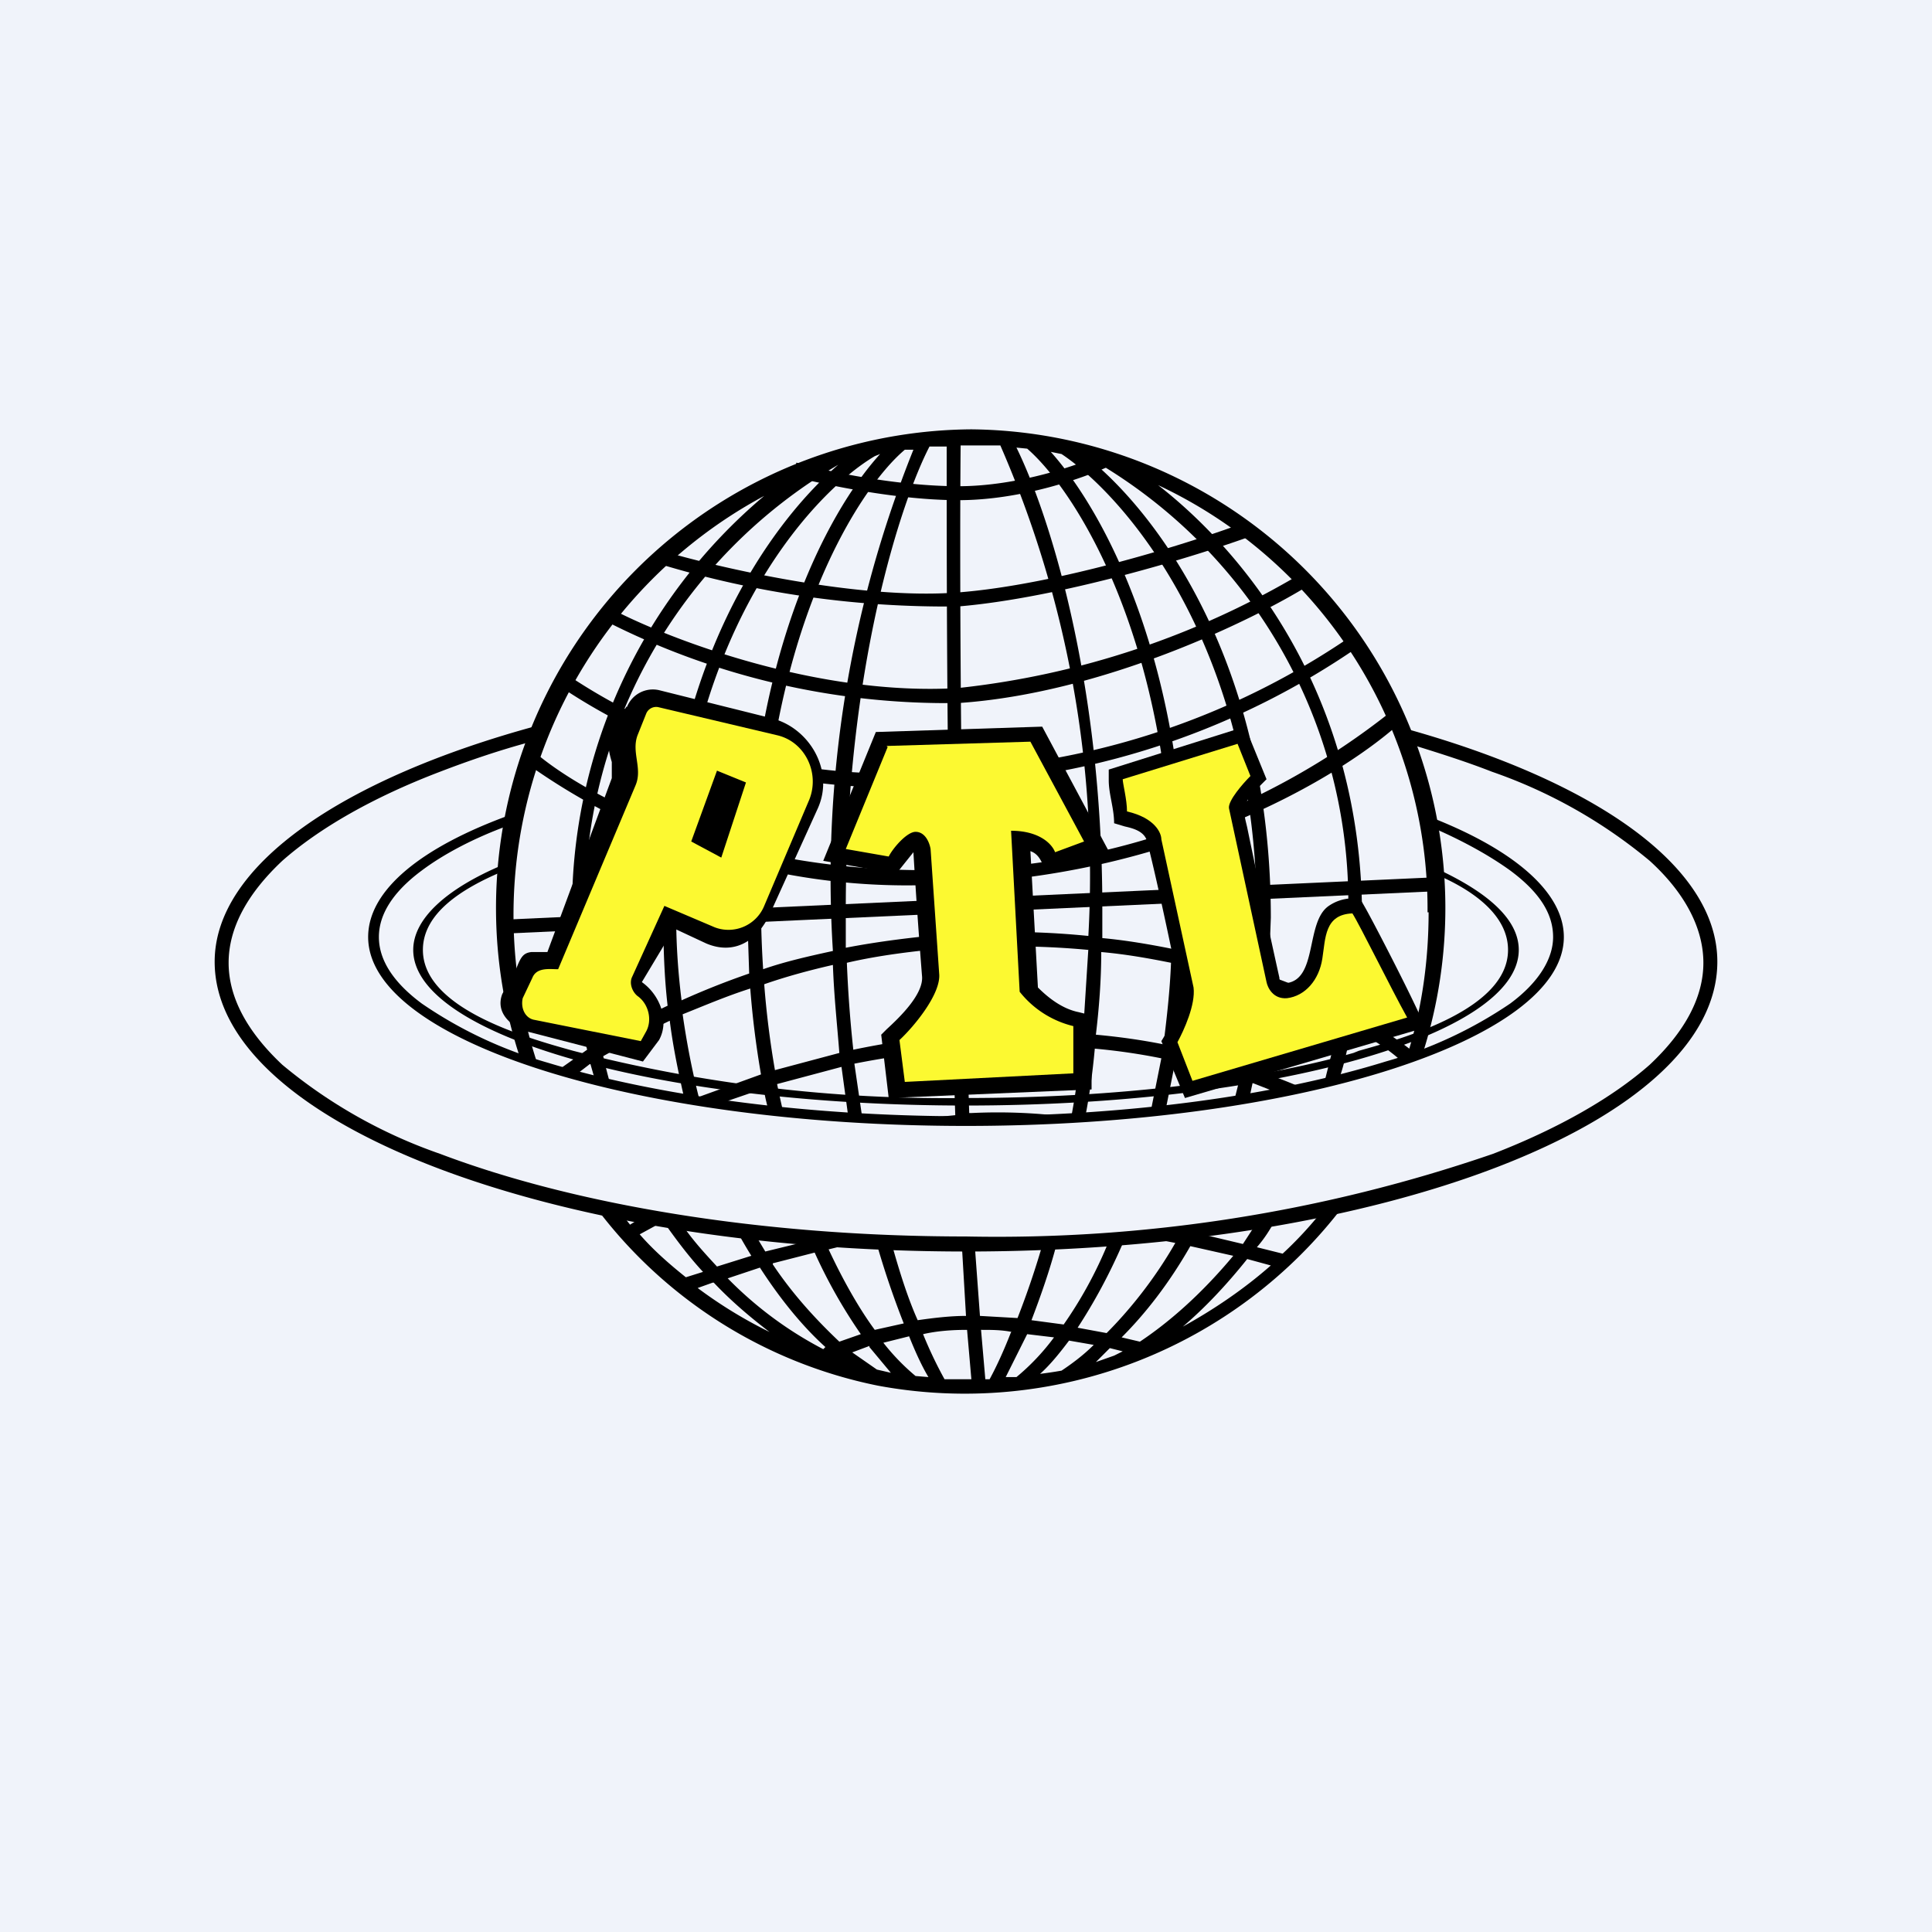 <!-- by TradingView --><svg width="18" height="18" viewBox="0 0 18 18" xmlns="http://www.w3.org/2000/svg"><path fill="#F0F3FA" d="M0 0h18v18H0z"/><path d="M10.32 4.35c-.22.1-.8.31-1.39.31-.58 0-1.27-.15-1.54-.22l.03-.13c.27.08.94.22 1.51.22.56 0 1.13-.2 1.34-.3l.05.12Zm1.35.64c-.52.19-1.79.58-2.74.66a9.18 9.18 0 0 1-2.8-.4l.03-.12c.54.16 1.84.46 2.76.39.93-.07 2.2-.47 2.7-.66l.05.13Zm.53.46c-.53.33-1.93 1.01-3.27 1.1a7 7 0 0 1-3.3-.77l.06-.11c.53.28 1.93.82 3.24.74a7.9 7.9 0 0 0 3.2-1.07l.07.11Zm.45.58A7.25 7.25 0 0 1 8.93 7.3a5.53 5.53 0 0 1-3.75-.93l.08-.1a5.4 5.4 0 0 0 3.66.9 7.14 7.14 0 0 0 3.65-1.23l.08.1Zm.4.7c-.5.46-2 1.4-4.12 1.5a6.1 6.1 0 0 1-4.07-1.15l.09-.1c.45.41 1.9 1.21 3.98 1.12a6.78 6.78 0 0 0 4.03-1.47l.09.1Zm.4 1.57-8.79.4v-.13l8.79-.4v.13Z"/><path d="m4.95 6.91.06-.15C3.2 7.25 2 8.06 2 8.96c0 1.5 3.13 2.7 7 2.7s7-1.2 7-2.7c0-.89-1.14-1.68-2.9-2.17l.06.15c.26.08.51.16.74.25a4.7 4.7 0 0 1 1.47.83c.33.3.5.63.5.95 0 .32-.17.64-.5.95-.34.3-.84.59-1.46.83a14.2 14.2 0 0 1-4.91.77c-1.92 0-3.66-.3-4.9-.77a4.7 4.7 0 0 1-1.47-.83c-.33-.31-.5-.63-.5-.95 0-.32.17-.64.5-.95.34-.3.84-.59 1.47-.83.26-.1.55-.2.85-.28Z"/><path d="m4.74 7.69.02-.1c-.83.3-1.33.7-1.33 1.14 0 .97 2.5 1.76 5.57 1.76 3.08 0 5.57-.8 5.57-1.76 0-.41-.45-.8-1.2-1.1l.02.1c.27.12.5.25.68.38.27.2.4.4.4.62 0 .2-.13.42-.4.62a4 4 0 0 1-1.16.54c-1 .31-2.38.51-3.91.51-1.53 0-2.91-.2-3.9-.5a4 4 0 0 1-1.17-.55c-.27-.2-.4-.41-.4-.62 0-.21.13-.42.4-.62.2-.15.48-.3.81-.42Z"/><path d="M4.68 8.12v-.06c-.52.22-.83.5-.83.79 0 .8 2.3 1.45 5.15 1.45 2.84 0 5.15-.65 5.15-1.45 0-.28-.28-.53-.75-.75l.01.06c.34.15.64.38.64.69 0 .55-.96.82-1.39.94l-.05.02c-.92.26-2.2.42-3.61.42a13.89 13.89 0 0 1-3.66-.44c-.43-.12-1.4-.39-1.4-.94 0-.34.36-.57.74-.73Z"/><path fill-rule="evenodd" d="M8.18 12.91a4.36 4.36 0 0 1-2.65-1.69l.23.05.11.14.16-.1.3.06c.1.16.23.3.35.43l.32-.1a4.8 4.8 0 0 1-.15-.26l.16.02.12.2.41-.1-.02-.05.57.04-.37.09c.14.3.29.56.43.75l.27-.06a8.23 8.23 0 0 1-.26-.77h.14c.08.29.16.54.25.74.14-.02.3-.04.45-.04l-.04-.68h.12l.05.68.35.02a8 8 0 0 0 .24-.71h.13c-.07.27-.16.52-.24.73l.3.04c.14-.2.3-.47.43-.8h.14c-.14.33-.29.6-.44.83l.27.05c.2-.2.44-.49.64-.84l-.31-.06.52-.05v.02l.42.1.13-.2.17-.02c-.05.09-.1.17-.17.25l.24.06c.13-.12.26-.26.37-.4l.2-.05a4.43 4.43 0 0 1-4.34 1.68Zm5.08-3.11A4.46 4.46 0 0 0 9.05 4a4.46 4.46 0 0 0-4.2 5.87l.16.05a4.43 4.43 0 0 1 2.11-5.3 5.03 5.03 0 0 0-1.79 3.93c0 .45.05.86.14 1.23l-.27.19.17.04.13-.1.04.14c.05 0 .1.02.14.03a4.7 4.7 0 0 1-.06-.24c.18-.1.39-.22.62-.33.03.24.08.48.13.7l.4.05.35-.12c0 .06.02.12.03.17l.14.02a7.7 7.7 0 0 1-.05-.23l.6-.16.06.44.13.01-.07-.48c.3-.06.6-.1.92-.14l.02.62-.3.03a17.4 17.4 0 0 0 1.51-.01c.04-.2.07-.42.09-.64.22.02.42.05.62.09l-.1.5.14-.02.09-.45c.21.04.42.1.6.16l-.05.2.14-.02.03-.14.23.09.22-.05a5.52 5.52 0 0 0-.42-.16c.05-.24.09-.48.11-.74.25.09.48.19.67.29l-.14.56.14-.04c.05-.14.08-.3.11-.46.2.1.35.2.46.3l.21-.08Zm-4.21 3.05H8.8a3.9 3.9 0 0 1-.2-.42c.13-.03.27-.04.41-.04l.04.46Zm-.58-.4c.06.15.12.28.18.38l-.12-.01a2.04 2.04 0 0 1-.3-.31l.24-.06Zm-.37.1.2.24-.13-.03-.23-.16.16-.06Zm-1.45-.6c.17.18.35.33.52.46A4.25 4.25 0 0 1 6.5 12l.14-.05Zm-.1-.1-.16.05c-.15-.12-.3-.25-.43-.4l.22-.12c.12.17.24.33.37.47Zm-1.1-3.3a4.76 4.76 0 0 1 2.36-4.22c-.67.58-1.63 1.95-1.63 4.22 0 .29.01.56.04.82a6.6 6.6 0 0 0-.63.34 5.24 5.24 0 0 1-.13-1.16Zm2.7-4.3.05-.02c-.5.55-1.24 1.94-1.24 4.23l.02.61a7.4 7.4 0 0 0-.63.25c-.03-.24-.05-.5-.05-.77 0-2.56 1.24-3.94 1.85-4.3ZM7.09 8.46c0-2.5.9-3.9 1.34-4.27h.08a10.7 10.7 0 0 0-.75 4.67c-.23.05-.45.1-.65.17a9.5 9.5 0 0 1-.02-.57Zm.79 0c0-2.24.52-3.8.78-4.3h.16c0 1.07 0 2.83.04 4.54-.34.03-.67.07-.98.13v-.37Zm2.5 4.17-.17.06.13-.13.12.03-.08.04Zm1.46-.84c-.25.22-.53.41-.82.57.2-.17.4-.38.6-.63l.22.06Zm1.47-3.29c0 .44-.06.87-.18 1.27-.13-.1-.3-.21-.51-.33.04-.28.07-.57.07-.89 0-2.07-1.09-3.4-1.9-4.03A4.36 4.36 0 0 1 13.3 8.5Zm-3.12-4.2.1.04v.01a4.76 4.76 0 0 1 2.27 4.2c0 .3-.02.57-.06.83-.2-.1-.42-.2-.68-.29l.02-.54c0-2.26-.97-3.66-1.65-4.24Zm-.4-.09.1.02c.6.4 1.82 1.81 1.82 4.32l-.01.5c-.2-.07-.42-.13-.65-.18v-.4c0-2.3-.76-3.7-1.26-4.26Zm-.32-.04.1.01c.45.39 1.36 1.8 1.36 4.28l-.01.38c-.2-.04-.43-.08-.65-.1v-.28c0-2.16-.51-3.7-.8-4.29Zm-.42-.02h.27a10.03 10.03 0 0 1 .82 4.57 7.5 7.5 0 0 0-1.09-.03h-.07c-.03-1.7-.04-3.46-.03-4.54h.1Zm1.14 8.38c-.1.1-.21.18-.3.24a4.1 4.1 0 0 1-.2.03c.09-.08.18-.19.27-.31l.23.04Zm-.37-.07a2.1 2.1 0 0 1-.35.37h-.1l.2-.4.25.03Zm-.4-.05c-.07.18-.14.33-.2.44h-.04l-.04-.46c.1 0 .19 0 .29.02Zm2.27-3.23c-.2-.06-.42-.13-.65-.18a8.8 8.8 0 0 1-.07.76c.21.04.42.1.6.16.06-.23.1-.48.12-.74Zm-1.24 3.28c.22-.22.44-.5.64-.85l.4.09c-.3.36-.6.62-.87.8l-.17-.04Zm-.38-2.7c-.02.22-.05.44-.09.65a5.09 5.09 0 0 0-.93-.04h-.02l-.02-.6.05-.01c.36-.03.7-.03 1.01 0Zm.14-.12c.22.02.43.05.63.09.03-.24.06-.5.07-.76-.2-.04-.42-.08-.65-.1 0 .26-.02.52-.05.77Zm-.07-.8-.05.79a6.62 6.62 0 0 0-1.04 0h-.04l-.02-.8a7.6 7.6 0 0 1 1.15.02Zm-3.78.61c.04.28.09.53.15.77l.58-.21a8.55 8.55 0 0 1-.1-.8c-.22.07-.43.16-.63.24Zm.42 2.46.3-.1c.2.31.41.56.61.74l-.02.02a3.51 3.51 0 0 1-.89-.66Zm.42-.13c.2.3.43.54.62.72l.2-.07a4.8 4.8 0 0 1-.43-.76l-.39.1Zm.62-1.97-.6.16a8.45 8.45 0 0 1-.1-.8c.2-.07.42-.13.64-.18.01.29.04.56.06.82Zm.13-.03a11.9 11.9 0 0 1-.06-.81c.3-.07.63-.11.97-.14l.02.81c-.33.03-.64.08-.93.14Z"/><path d="m9.71 6.77.62 1.16-.58.2c-.04-.08-.06-.17-.15-.2l.07 1.27c.1.1.23.2.38.23l.12.03v.69l-1.89.08-.07-.59.05-.05c.12-.11.35-.33.33-.5a60.97 60.97 0 0 1-.08-1.15l-.16.2-.68-.12.49-1.2 1.55-.05Z"/><path d="m8.27 6.96-.39.95.4.07c.04-.08.17-.23.25-.23.09 0 .13.1.14.16l.08 1.16c.02.19-.24.5-.37.62l.05.39L10 10v-.44a.91.91 0 0 1-.5-.32l-.08-1.5c.26 0 .38.12.41.2l.27-.1-.5-.93-1.34.04Z" fill="#FCF931"/><path d="m11.6 6.77.2.49-.06.06a1.2 1.2 0 0 0-.12.14c-.05.08-.02.16 0 .25a95.04 95.04 0 0 0 .3 1.4v.01c.01.03.03.04.06.04.3-.03.18-.57.4-.72a.4.4 0 0 1 .21-.07h.08l.04.07c.07.12.37.7.5.98l.08.15-2.25.66-.22-.53c.08-.13.2-.32.17-.48-.03-.16-.2-.98-.3-1.37-.02-.1-.12-.13-.21-.15l-.1-.03c0-.14-.05-.27-.05-.4v-.1l1.27-.4Z"/><path d="m11.53 6.93-1.07.33c0 .04.04.19.04.3.26.06.32.2.32.26l.3 1.38c.02.16-.09.4-.15.51l.14.36 2-.59c-.15-.27-.44-.86-.51-.97-.26.01-.25.23-.28.42-.03.2-.16.35-.33.37-.13.01-.18-.1-.19-.15l-.35-1.62c-.01-.07.13-.23.2-.3l-.12-.3Z" fill="#FCF931"/><path d="M5.84 6.59a.26.26 0 0 1 .3-.16l1.04.26c.35.08.6.48.44.84l-.44.97c-.12.27-.34.4-.6.29l-.3-.14-.3.5c.17.12.26.36.16.54l-.15.2-1.04-.27c-.18-.04-.34-.18-.27-.36l.12-.21c.05-.13.07-.17.15-.18h.15l.6-1.62V7.1c-.02-.07-.06-.2 0-.32l.14-.2Z"/><path fill-rule="evenodd" d="m5.2 9.03.72-1.71c.07-.16-.04-.31.02-.47l.08-.2a.1.1 0 0 1 .12-.06l1.1.26c.26.06.4.35.3.6l-.42.99a.36.36 0 0 1-.46.2l-.47-.2-.3.66c-.03.06 0 .14.05.18.1.07.14.22.08.33l-.05.09-1-.2c-.08-.02-.12-.11-.1-.2l.09-.19c.04-.1.16-.08.24-.08Zm1.48-1.85.27.11-.23.7-.28-.15.24-.66Z" fill="#FCF931"/></svg>